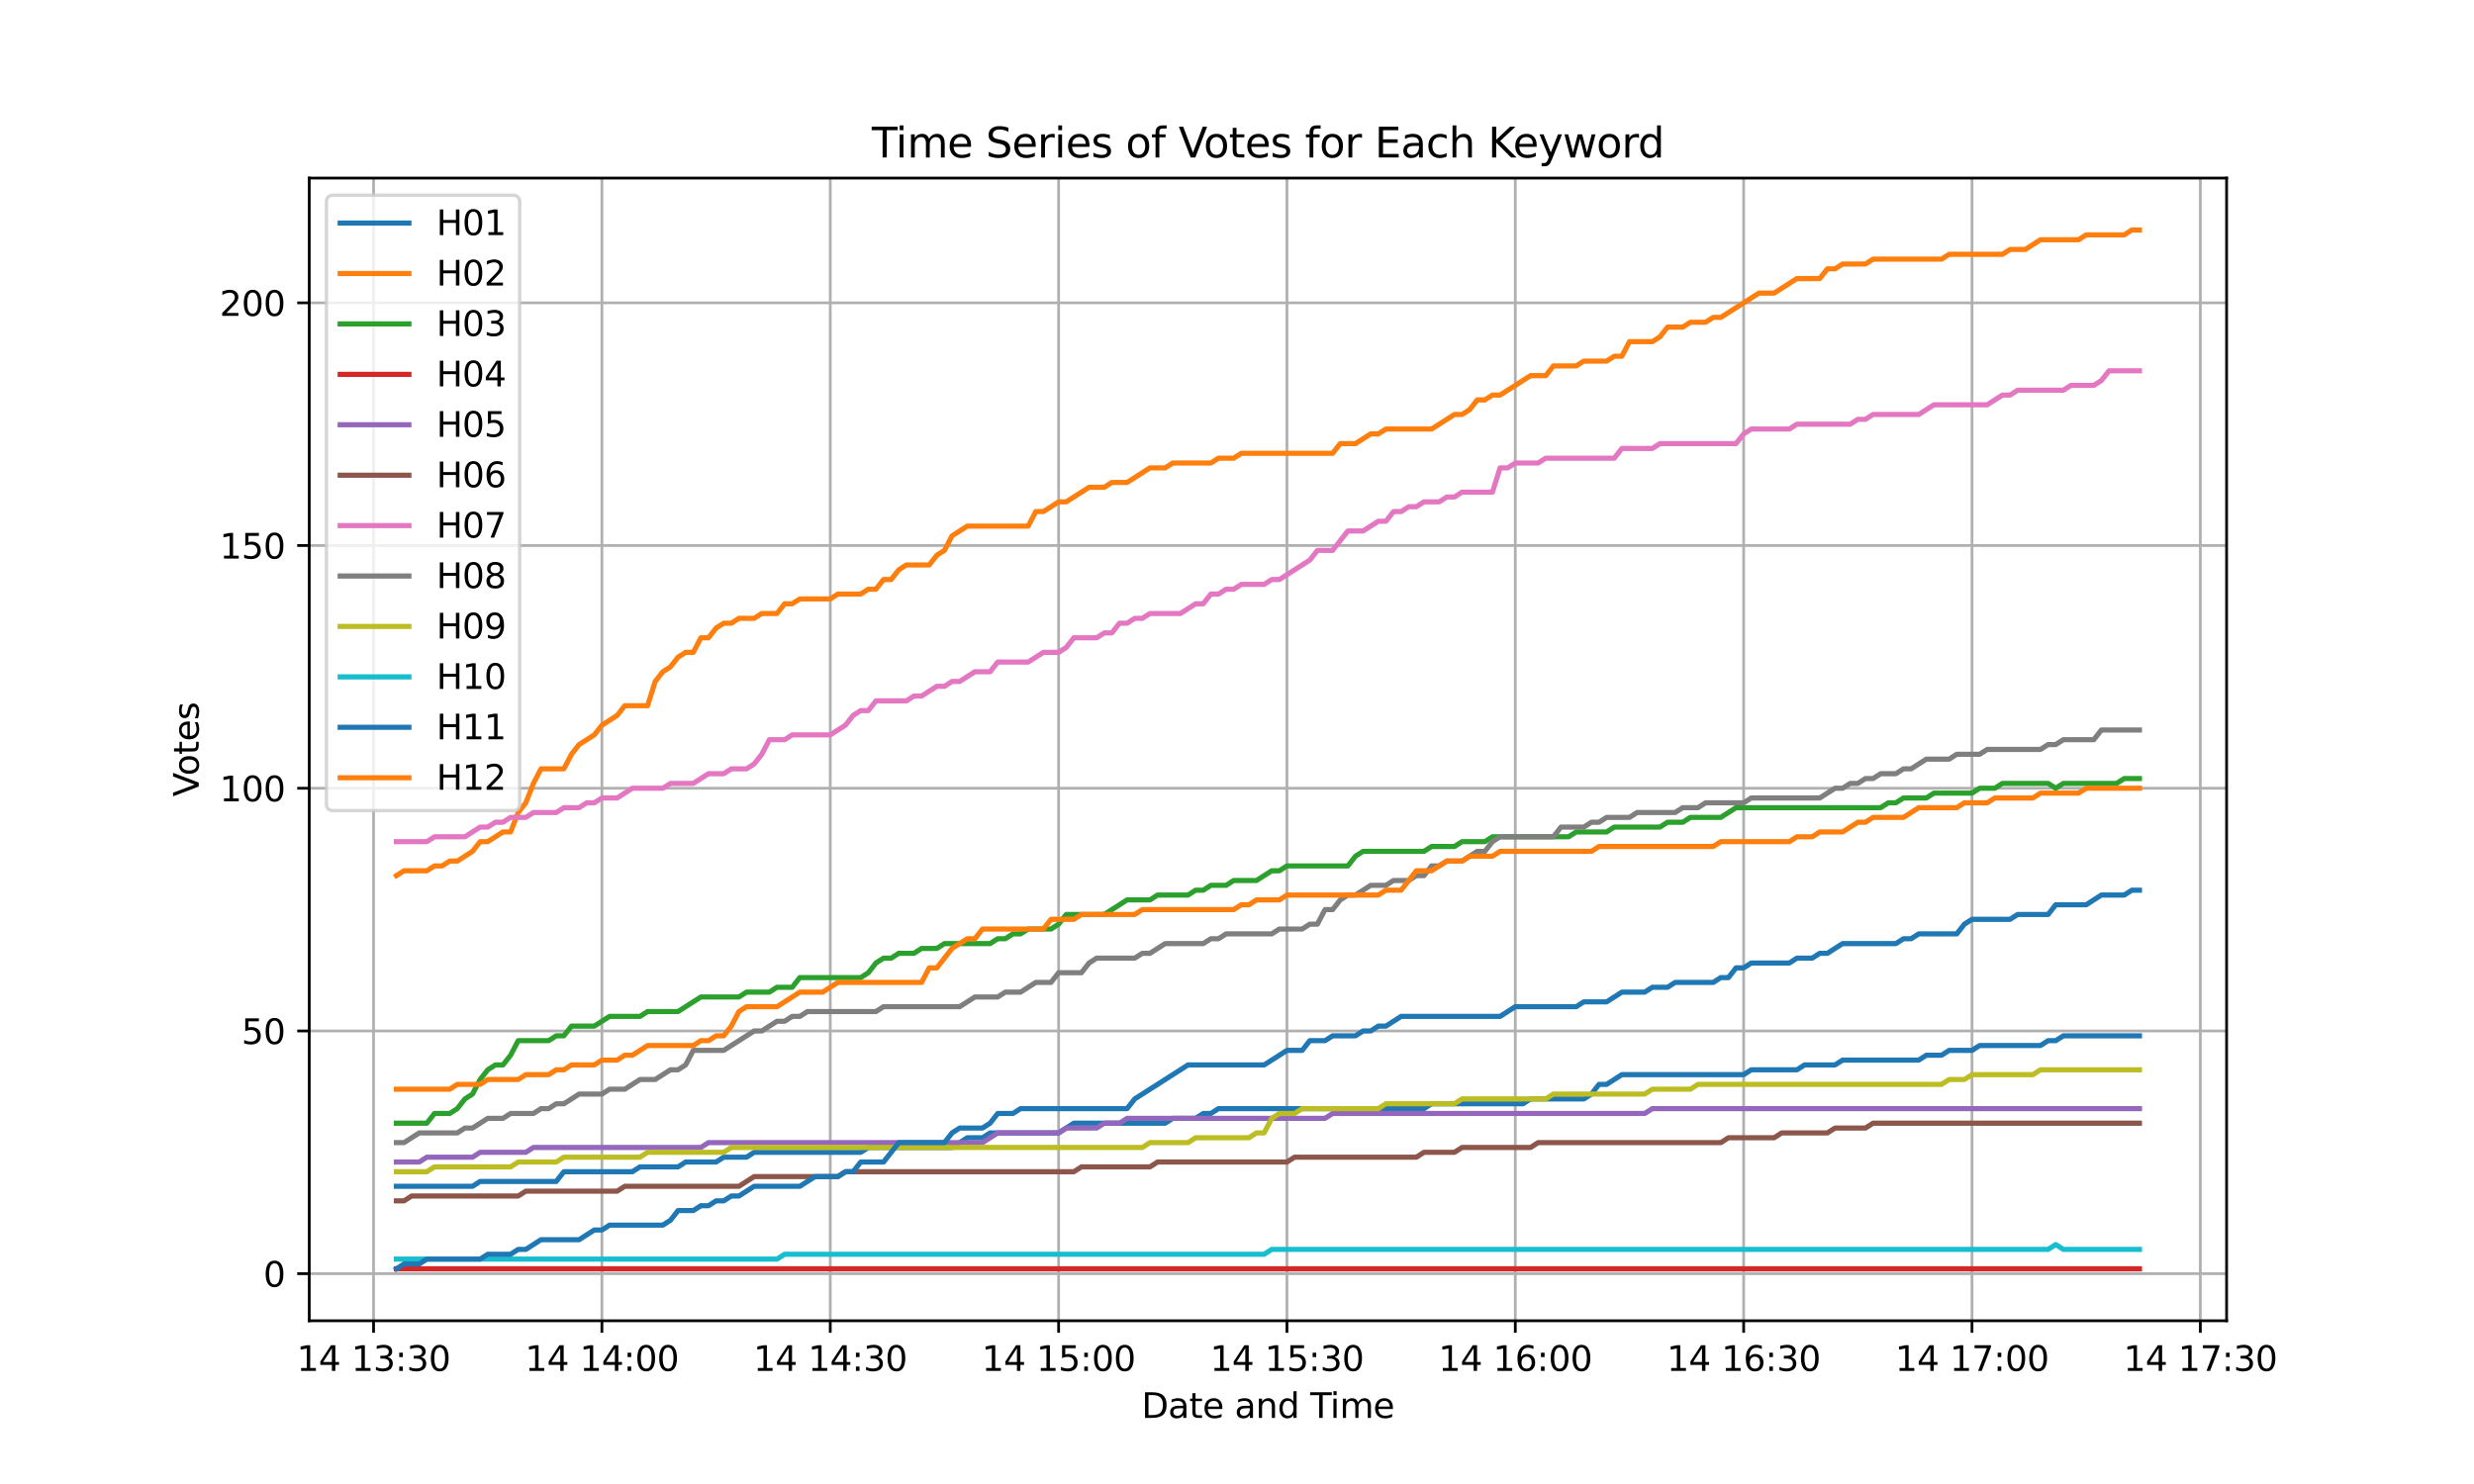 <?xml version="1.0" encoding="utf-8" standalone="no"?>
<!DOCTYPE svg PUBLIC "-//W3C//DTD SVG 1.1//EN"
  "http://www.w3.org/Graphics/SVG/1.1/DTD/svg11.dtd">
<svg xmlns:xlink="http://www.w3.org/1999/xlink" width="720pt" height="432pt" viewBox="0 0 720 432" xmlns="http://www.w3.org/2000/svg" version="1.1">
 <defs>
  <style type="text/css">*{stroke-linejoin: round; stroke-linecap: butt}</style>
 </defs>
 <g id="figure_1">
  <g id="patch_1">
   <path d="M 0 432 
L 720 432 
L 720 0 
L 0 0 
z
" style="fill: #ffffff"/>
  </g>
  <g id="axes_1">
   <g id="patch_2">
    <path d="M 90 384.48 
L 648 384.48 
L 648 51.84 
L 90 51.84 
z
" style="fill: #ffffff"/>
   </g>
   <g id="matplotlib.axis_1">
    <g id="xtick_1">
     <g id="line2d_1">
      <path d="M 108.718 384.48 
L 108.718 51.84 
" clip-path="url(#paa5bf834cd)" style="fill: none; stroke: #b0b0b0; stroke-width: 0.8; stroke-linecap: square"/>
     </g>
     <g id="line2d_2">
      <defs>
       <path id="m2ad32b2dff" d="M 0 0 
L 0 3.5 
" style="stroke: #000000; stroke-width: 0.8"/>
      </defs>
      <g>
       <use xlink:href="#m2ad32b2dff" x="108.718" y="384.48" style="stroke: #000000; stroke-width: 0.8"/>
      </g>
     </g>
     <g id="text_1">
      <!-- 14 13:30 -->
      <g transform="translate(86.357 399.078) scale(0.1 -0.1)">
       <defs>
        <path id="DejaVuSans-31" d="M 794 531 
L 1825 531 
L 1825 4091 
L 703 3866 
L 703 4441 
L 1819 4666 
L 2450 4666 
L 2450 531 
L 3481 531 
L 3481 0 
L 794 0 
L 794 531 
z
" transform="scale(0.016)"/>
        <path id="DejaVuSans-34" d="M 2419 4116 
L 825 1625 
L 2419 1625 
L 2419 4116 
z
M 2253 4666 
L 3047 4666 
L 3047 1625 
L 3713 1625 
L 3713 1100 
L 3047 1100 
L 3047 0 
L 2419 0 
L 2419 1100 
L 313 1100 
L 313 1709 
L 2253 4666 
z
" transform="scale(0.016)"/>
        <path id="DejaVuSans-20" transform="scale(0.016)"/>
        <path id="DejaVuSans-33" d="M 2597 2516 
Q 3050 2419 3304 2112 
Q 3559 1806 3559 1356 
Q 3559 666 3084 287 
Q 2609 -91 1734 -91 
Q 1441 -91 1130 -33 
Q 819 25 488 141 
L 488 750 
Q 750 597 1062 519 
Q 1375 441 1716 441 
Q 2309 441 2620 675 
Q 2931 909 2931 1356 
Q 2931 1769 2642 2001 
Q 2353 2234 1838 2234 
L 1294 2234 
L 1294 2753 
L 1863 2753 
Q 2328 2753 2575 2939 
Q 2822 3125 2822 3475 
Q 2822 3834 2567 4026 
Q 2313 4219 1838 4219 
Q 1578 4219 1281 4162 
Q 984 4106 628 3988 
L 628 4550 
Q 988 4650 1302 4700 
Q 1616 4750 1894 4750 
Q 2613 4750 3031 4423 
Q 3450 4097 3450 3541 
Q 3450 3153 3228 2886 
Q 3006 2619 2597 2516 
z
" transform="scale(0.016)"/>
        <path id="DejaVuSans-3a" d="M 750 794 
L 1409 794 
L 1409 0 
L 750 0 
L 750 794 
z
M 750 3309 
L 1409 3309 
L 1409 2516 
L 750 2516 
L 750 3309 
z
" transform="scale(0.016)"/>
        <path id="DejaVuSans-30" d="M 2034 4250 
Q 1547 4250 1301 3770 
Q 1056 3291 1056 2328 
Q 1056 1369 1301 889 
Q 1547 409 2034 409 
Q 2525 409 2770 889 
Q 3016 1369 3016 2328 
Q 3016 3291 2770 3770 
Q 2525 4250 2034 4250 
z
M 2034 4750 
Q 2819 4750 3233 4129 
Q 3647 3509 3647 2328 
Q 3647 1150 3233 529 
Q 2819 -91 2034 -91 
Q 1250 -91 836 529 
Q 422 1150 422 2328 
Q 422 3509 836 4129 
Q 1250 4750 2034 4750 
z
" transform="scale(0.016)"/>
       </defs>
       <use xlink:href="#DejaVuSans-31"/>
       <use xlink:href="#DejaVuSans-34" transform="translate(63.623 0)"/>
       <use xlink:href="#DejaVuSans-20" transform="translate(127.246 0)"/>
       <use xlink:href="#DejaVuSans-31" transform="translate(159.033 0)"/>
       <use xlink:href="#DejaVuSans-33" transform="translate(222.656 0)"/>
       <use xlink:href="#DejaVuSans-3a" transform="translate(286.279 0)"/>
       <use xlink:href="#DejaVuSans-33" transform="translate(319.971 0)"/>
       <use xlink:href="#DejaVuSans-30" transform="translate(383.594 0)"/>
      </g>
     </g>
    </g>
    <g id="xtick_2">
     <g id="line2d_3">
      <path d="M 175.173 384.48 
L 175.173 51.84 
" clip-path="url(#paa5bf834cd)" style="fill: none; stroke: #b0b0b0; stroke-width: 0.8; stroke-linecap: square"/>
     </g>
     <g id="line2d_4">
      <g>
       <use xlink:href="#m2ad32b2dff" x="175.173" y="384.48" style="stroke: #000000; stroke-width: 0.8"/>
      </g>
     </g>
     <g id="text_2">
      <!-- 14 14:00 -->
      <g transform="translate(152.812 399.078) scale(0.1 -0.1)">
       <use xlink:href="#DejaVuSans-31"/>
       <use xlink:href="#DejaVuSans-34" transform="translate(63.623 0)"/>
       <use xlink:href="#DejaVuSans-20" transform="translate(127.246 0)"/>
       <use xlink:href="#DejaVuSans-31" transform="translate(159.033 0)"/>
       <use xlink:href="#DejaVuSans-34" transform="translate(222.656 0)"/>
       <use xlink:href="#DejaVuSans-3a" transform="translate(286.279 0)"/>
       <use xlink:href="#DejaVuSans-30" transform="translate(319.971 0)"/>
       <use xlink:href="#DejaVuSans-30" transform="translate(383.594 0)"/>
      </g>
     </g>
    </g>
    <g id="xtick_3">
     <g id="line2d_5">
      <path d="M 241.628 384.48 
L 241.628 51.84 
" clip-path="url(#paa5bf834cd)" style="fill: none; stroke: #b0b0b0; stroke-width: 0.8; stroke-linecap: square"/>
     </g>
     <g id="line2d_6">
      <g>
       <use xlink:href="#m2ad32b2dff" x="241.628" y="384.48" style="stroke: #000000; stroke-width: 0.8"/>
      </g>
     </g>
     <g id="text_3">
      <!-- 14 14:30 -->
      <g transform="translate(219.267 399.078) scale(0.1 -0.1)">
       <use xlink:href="#DejaVuSans-31"/>
       <use xlink:href="#DejaVuSans-34" transform="translate(63.623 0)"/>
       <use xlink:href="#DejaVuSans-20" transform="translate(127.246 0)"/>
       <use xlink:href="#DejaVuSans-31" transform="translate(159.033 0)"/>
       <use xlink:href="#DejaVuSans-34" transform="translate(222.656 0)"/>
       <use xlink:href="#DejaVuSans-3a" transform="translate(286.279 0)"/>
       <use xlink:href="#DejaVuSans-33" transform="translate(319.971 0)"/>
       <use xlink:href="#DejaVuSans-30" transform="translate(383.594 0)"/>
      </g>
     </g>
    </g>
    <g id="xtick_4">
     <g id="line2d_7">
      <path d="M 308.083 384.48 
L 308.083 51.84 
" clip-path="url(#paa5bf834cd)" style="fill: none; stroke: #b0b0b0; stroke-width: 0.8; stroke-linecap: square"/>
     </g>
     <g id="line2d_8">
      <g>
       <use xlink:href="#m2ad32b2dff" x="308.083" y="384.48" style="stroke: #000000; stroke-width: 0.8"/>
      </g>
     </g>
     <g id="text_4">
      <!-- 14 15:00 -->
      <g transform="translate(285.722 399.078) scale(0.1 -0.1)">
       <defs>
        <path id="DejaVuSans-35" d="M 691 4666 
L 3169 4666 
L 3169 4134 
L 1269 4134 
L 1269 2991 
Q 1406 3038 1543 3061 
Q 1681 3084 1819 3084 
Q 2600 3084 3056 2656 
Q 3513 2228 3513 1497 
Q 3513 744 3044 326 
Q 2575 -91 1722 -91 
Q 1428 -91 1123 -41 
Q 819 9 494 109 
L 494 744 
Q 775 591 1075 516 
Q 1375 441 1709 441 
Q 2250 441 2565 725 
Q 2881 1009 2881 1497 
Q 2881 1984 2565 2268 
Q 2250 2553 1709 2553 
Q 1456 2553 1204 2497 
Q 953 2441 691 2322 
L 691 4666 
z
" transform="scale(0.016)"/>
       </defs>
       <use xlink:href="#DejaVuSans-31"/>
       <use xlink:href="#DejaVuSans-34" transform="translate(63.623 0)"/>
       <use xlink:href="#DejaVuSans-20" transform="translate(127.246 0)"/>
       <use xlink:href="#DejaVuSans-31" transform="translate(159.033 0)"/>
       <use xlink:href="#DejaVuSans-35" transform="translate(222.656 0)"/>
       <use xlink:href="#DejaVuSans-3a" transform="translate(286.279 0)"/>
       <use xlink:href="#DejaVuSans-30" transform="translate(319.971 0)"/>
       <use xlink:href="#DejaVuSans-30" transform="translate(383.594 0)"/>
      </g>
     </g>
    </g>
    <g id="xtick_5">
     <g id="line2d_9">
      <path d="M 374.538 384.48 
L 374.538 51.84 
" clip-path="url(#paa5bf834cd)" style="fill: none; stroke: #b0b0b0; stroke-width: 0.8; stroke-linecap: square"/>
     </g>
     <g id="line2d_10">
      <g>
       <use xlink:href="#m2ad32b2dff" x="374.538" y="384.48" style="stroke: #000000; stroke-width: 0.8"/>
      </g>
     </g>
     <g id="text_5">
      <!-- 14 15:30 -->
      <g transform="translate(352.177 399.078) scale(0.1 -0.1)">
       <use xlink:href="#DejaVuSans-31"/>
       <use xlink:href="#DejaVuSans-34" transform="translate(63.623 0)"/>
       <use xlink:href="#DejaVuSans-20" transform="translate(127.246 0)"/>
       <use xlink:href="#DejaVuSans-31" transform="translate(159.033 0)"/>
       <use xlink:href="#DejaVuSans-35" transform="translate(222.656 0)"/>
       <use xlink:href="#DejaVuSans-3a" transform="translate(286.279 0)"/>
       <use xlink:href="#DejaVuSans-33" transform="translate(319.971 0)"/>
       <use xlink:href="#DejaVuSans-30" transform="translate(383.594 0)"/>
      </g>
     </g>
    </g>
    <g id="xtick_6">
     <g id="line2d_11">
      <path d="M 440.993 384.48 
L 440.993 51.84 
" clip-path="url(#paa5bf834cd)" style="fill: none; stroke: #b0b0b0; stroke-width: 0.8; stroke-linecap: square"/>
     </g>
     <g id="line2d_12">
      <g>
       <use xlink:href="#m2ad32b2dff" x="440.993" y="384.48" style="stroke: #000000; stroke-width: 0.8"/>
      </g>
     </g>
     <g id="text_6">
      <!-- 14 16:00 -->
      <g transform="translate(418.632 399.078) scale(0.1 -0.1)">
       <defs>
        <path id="DejaVuSans-36" d="M 2113 2584 
Q 1688 2584 1439 2293 
Q 1191 2003 1191 1497 
Q 1191 994 1439 701 
Q 1688 409 2113 409 
Q 2538 409 2786 701 
Q 3034 994 3034 1497 
Q 3034 2003 2786 2293 
Q 2538 2584 2113 2584 
z
M 3366 4563 
L 3366 3988 
Q 3128 4100 2886 4159 
Q 2644 4219 2406 4219 
Q 1781 4219 1451 3797 
Q 1122 3375 1075 2522 
Q 1259 2794 1537 2939 
Q 1816 3084 2150 3084 
Q 2853 3084 3261 2657 
Q 3669 2231 3669 1497 
Q 3669 778 3244 343 
Q 2819 -91 2113 -91 
Q 1303 -91 875 529 
Q 447 1150 447 2328 
Q 447 3434 972 4092 
Q 1497 4750 2381 4750 
Q 2619 4750 2861 4703 
Q 3103 4656 3366 4563 
z
" transform="scale(0.016)"/>
       </defs>
       <use xlink:href="#DejaVuSans-31"/>
       <use xlink:href="#DejaVuSans-34" transform="translate(63.623 0)"/>
       <use xlink:href="#DejaVuSans-20" transform="translate(127.246 0)"/>
       <use xlink:href="#DejaVuSans-31" transform="translate(159.033 0)"/>
       <use xlink:href="#DejaVuSans-36" transform="translate(222.656 0)"/>
       <use xlink:href="#DejaVuSans-3a" transform="translate(286.279 0)"/>
       <use xlink:href="#DejaVuSans-30" transform="translate(319.971 0)"/>
       <use xlink:href="#DejaVuSans-30" transform="translate(383.594 0)"/>
      </g>
     </g>
    </g>
    <g id="xtick_7">
     <g id="line2d_13">
      <path d="M 507.448 384.48 
L 507.448 51.84 
" clip-path="url(#paa5bf834cd)" style="fill: none; stroke: #b0b0b0; stroke-width: 0.8; stroke-linecap: square"/>
     </g>
     <g id="line2d_14">
      <g>
       <use xlink:href="#m2ad32b2dff" x="507.448" y="384.48" style="stroke: #000000; stroke-width: 0.8"/>
      </g>
     </g>
     <g id="text_7">
      <!-- 14 16:30 -->
      <g transform="translate(485.087 399.078) scale(0.1 -0.1)">
       <use xlink:href="#DejaVuSans-31"/>
       <use xlink:href="#DejaVuSans-34" transform="translate(63.623 0)"/>
       <use xlink:href="#DejaVuSans-20" transform="translate(127.246 0)"/>
       <use xlink:href="#DejaVuSans-31" transform="translate(159.033 0)"/>
       <use xlink:href="#DejaVuSans-36" transform="translate(222.656 0)"/>
       <use xlink:href="#DejaVuSans-3a" transform="translate(286.279 0)"/>
       <use xlink:href="#DejaVuSans-33" transform="translate(319.971 0)"/>
       <use xlink:href="#DejaVuSans-30" transform="translate(383.594 0)"/>
      </g>
     </g>
    </g>
    <g id="xtick_8">
     <g id="line2d_15">
      <path d="M 573.903 384.48 
L 573.903 51.84 
" clip-path="url(#paa5bf834cd)" style="fill: none; stroke: #b0b0b0; stroke-width: 0.8; stroke-linecap: square"/>
     </g>
     <g id="line2d_16">
      <g>
       <use xlink:href="#m2ad32b2dff" x="573.903" y="384.48" style="stroke: #000000; stroke-width: 0.8"/>
      </g>
     </g>
     <g id="text_8">
      <!-- 14 17:00 -->
      <g transform="translate(551.542 399.078) scale(0.1 -0.1)">
       <defs>
        <path id="DejaVuSans-37" d="M 525 4666 
L 3525 4666 
L 3525 4397 
L 1831 0 
L 1172 0 
L 2766 4134 
L 525 4134 
L 525 4666 
z
" transform="scale(0.016)"/>
       </defs>
       <use xlink:href="#DejaVuSans-31"/>
       <use xlink:href="#DejaVuSans-34" transform="translate(63.623 0)"/>
       <use xlink:href="#DejaVuSans-20" transform="translate(127.246 0)"/>
       <use xlink:href="#DejaVuSans-31" transform="translate(159.033 0)"/>
       <use xlink:href="#DejaVuSans-37" transform="translate(222.656 0)"/>
       <use xlink:href="#DejaVuSans-3a" transform="translate(286.279 0)"/>
       <use xlink:href="#DejaVuSans-30" transform="translate(319.971 0)"/>
       <use xlink:href="#DejaVuSans-30" transform="translate(383.594 0)"/>
      </g>
     </g>
    </g>
    <g id="xtick_9">
     <g id="line2d_17">
      <path d="M 640.358 384.48 
L 640.358 51.84 
" clip-path="url(#paa5bf834cd)" style="fill: none; stroke: #b0b0b0; stroke-width: 0.8; stroke-linecap: square"/>
     </g>
     <g id="line2d_18">
      <g>
       <use xlink:href="#m2ad32b2dff" x="640.358" y="384.48" style="stroke: #000000; stroke-width: 0.8"/>
      </g>
     </g>
     <g id="text_9">
      <!-- 14 17:30 -->
      <g transform="translate(617.997 399.078) scale(0.1 -0.1)">
       <use xlink:href="#DejaVuSans-31"/>
       <use xlink:href="#DejaVuSans-34" transform="translate(63.623 0)"/>
       <use xlink:href="#DejaVuSans-20" transform="translate(127.246 0)"/>
       <use xlink:href="#DejaVuSans-31" transform="translate(159.033 0)"/>
       <use xlink:href="#DejaVuSans-37" transform="translate(222.656 0)"/>
       <use xlink:href="#DejaVuSans-3a" transform="translate(286.279 0)"/>
       <use xlink:href="#DejaVuSans-33" transform="translate(319.971 0)"/>
       <use xlink:href="#DejaVuSans-30" transform="translate(383.594 0)"/>
      </g>
     </g>
    </g>
    <g id="text_10">
     <!-- Date and Time -->
     <g transform="translate(332.23 412.757) scale(0.1 -0.1)">
      <defs>
       <path id="DejaVuSans-44" d="M 1259 4147 
L 1259 519 
L 2022 519 
Q 2988 519 3436 956 
Q 3884 1394 3884 2338 
Q 3884 3275 3436 3711 
Q 2988 4147 2022 4147 
L 1259 4147 
z
M 628 4666 
L 1925 4666 
Q 3281 4666 3915 4102 
Q 4550 3538 4550 2338 
Q 4550 1131 3912 565 
Q 3275 0 1925 0 
L 628 0 
L 628 4666 
z
" transform="scale(0.016)"/>
       <path id="DejaVuSans-61" d="M 2194 1759 
Q 1497 1759 1228 1600 
Q 959 1441 959 1056 
Q 959 750 1161 570 
Q 1363 391 1709 391 
Q 2188 391 2477 730 
Q 2766 1069 2766 1631 
L 2766 1759 
L 2194 1759 
z
M 3341 1997 
L 3341 0 
L 2766 0 
L 2766 531 
Q 2569 213 2275 61 
Q 1981 -91 1556 -91 
Q 1019 -91 701 211 
Q 384 513 384 1019 
Q 384 1609 779 1909 
Q 1175 2209 1959 2209 
L 2766 2209 
L 2766 2266 
Q 2766 2663 2505 2880 
Q 2244 3097 1772 3097 
Q 1472 3097 1187 3025 
Q 903 2953 641 2809 
L 641 3341 
Q 956 3463 1253 3523 
Q 1550 3584 1831 3584 
Q 2591 3584 2966 3190 
Q 3341 2797 3341 1997 
z
" transform="scale(0.016)"/>
       <path id="DejaVuSans-74" d="M 1172 4494 
L 1172 3500 
L 2356 3500 
L 2356 3053 
L 1172 3053 
L 1172 1153 
Q 1172 725 1289 603 
Q 1406 481 1766 481 
L 2356 481 
L 2356 0 
L 1766 0 
Q 1100 0 847 248 
Q 594 497 594 1153 
L 594 3053 
L 172 3053 
L 172 3500 
L 594 3500 
L 594 4494 
L 1172 4494 
z
" transform="scale(0.016)"/>
       <path id="DejaVuSans-65" d="M 3597 1894 
L 3597 1613 
L 953 1613 
Q 991 1019 1311 708 
Q 1631 397 2203 397 
Q 2534 397 2845 478 
Q 3156 559 3463 722 
L 3463 178 
Q 3153 47 2828 -22 
Q 2503 -91 2169 -91 
Q 1331 -91 842 396 
Q 353 884 353 1716 
Q 353 2575 817 3079 
Q 1281 3584 2069 3584 
Q 2775 3584 3186 3129 
Q 3597 2675 3597 1894 
z
M 3022 2063 
Q 3016 2534 2758 2815 
Q 2500 3097 2075 3097 
Q 1594 3097 1305 2825 
Q 1016 2553 972 2059 
L 3022 2063 
z
" transform="scale(0.016)"/>
       <path id="DejaVuSans-6e" d="M 3513 2113 
L 3513 0 
L 2938 0 
L 2938 2094 
Q 2938 2591 2744 2837 
Q 2550 3084 2163 3084 
Q 1697 3084 1428 2787 
Q 1159 2491 1159 1978 
L 1159 0 
L 581 0 
L 581 3500 
L 1159 3500 
L 1159 2956 
Q 1366 3272 1645 3428 
Q 1925 3584 2291 3584 
Q 2894 3584 3203 3211 
Q 3513 2838 3513 2113 
z
" transform="scale(0.016)"/>
       <path id="DejaVuSans-64" d="M 2906 2969 
L 2906 4863 
L 3481 4863 
L 3481 0 
L 2906 0 
L 2906 525 
Q 2725 213 2448 61 
Q 2172 -91 1784 -91 
Q 1150 -91 751 415 
Q 353 922 353 1747 
Q 353 2572 751 3078 
Q 1150 3584 1784 3584 
Q 2172 3584 2448 3432 
Q 2725 3281 2906 2969 
z
M 947 1747 
Q 947 1113 1208 752 
Q 1469 391 1925 391 
Q 2381 391 2643 752 
Q 2906 1113 2906 1747 
Q 2906 2381 2643 2742 
Q 2381 3103 1925 3103 
Q 1469 3103 1208 2742 
Q 947 2381 947 1747 
z
" transform="scale(0.016)"/>
       <path id="DejaVuSans-54" d="M -19 4666 
L 3928 4666 
L 3928 4134 
L 2272 4134 
L 2272 0 
L 1638 0 
L 1638 4134 
L -19 4134 
L -19 4666 
z
" transform="scale(0.016)"/>
       <path id="DejaVuSans-69" d="M 603 3500 
L 1178 3500 
L 1178 0 
L 603 0 
L 603 3500 
z
M 603 4863 
L 1178 4863 
L 1178 4134 
L 603 4134 
L 603 4863 
z
" transform="scale(0.016)"/>
       <path id="DejaVuSans-6d" d="M 3328 2828 
Q 3544 3216 3844 3400 
Q 4144 3584 4550 3584 
Q 5097 3584 5394 3201 
Q 5691 2819 5691 2113 
L 5691 0 
L 5113 0 
L 5113 2094 
Q 5113 2597 4934 2840 
Q 4756 3084 4391 3084 
Q 3944 3084 3684 2787 
Q 3425 2491 3425 1978 
L 3425 0 
L 2847 0 
L 2847 2094 
Q 2847 2600 2669 2842 
Q 2491 3084 2119 3084 
Q 1678 3084 1418 2786 
Q 1159 2488 1159 1978 
L 1159 0 
L 581 0 
L 581 3500 
L 1159 3500 
L 1159 2956 
Q 1356 3278 1631 3431 
Q 1906 3584 2284 3584 
Q 2666 3584 2933 3390 
Q 3200 3197 3328 2828 
z
" transform="scale(0.016)"/>
      </defs>
      <use xlink:href="#DejaVuSans-44"/>
      <use xlink:href="#DejaVuSans-61" transform="translate(77.002 0)"/>
      <use xlink:href="#DejaVuSans-74" transform="translate(138.281 0)"/>
      <use xlink:href="#DejaVuSans-65" transform="translate(177.49 0)"/>
      <use xlink:href="#DejaVuSans-20" transform="translate(239.014 0)"/>
      <use xlink:href="#DejaVuSans-61" transform="translate(270.801 0)"/>
      <use xlink:href="#DejaVuSans-6e" transform="translate(332.08 0)"/>
      <use xlink:href="#DejaVuSans-64" transform="translate(395.459 0)"/>
      <use xlink:href="#DejaVuSans-20" transform="translate(458.936 0)"/>
      <use xlink:href="#DejaVuSans-54" transform="translate(490.723 0)"/>
      <use xlink:href="#DejaVuSans-69" transform="translate(548.682 0)"/>
      <use xlink:href="#DejaVuSans-6d" transform="translate(576.465 0)"/>
      <use xlink:href="#DejaVuSans-65" transform="translate(673.877 0)"/>
     </g>
    </g>
   </g>
   <g id="matplotlib.axis_2">
    <g id="ytick_1">
     <g id="line2d_19">
      <path d="M 90 370.773 
L 648 370.773 
" clip-path="url(#paa5bf834cd)" style="fill: none; stroke: #b0b0b0; stroke-width: 0.8; stroke-linecap: square"/>
     </g>
     <g id="line2d_20">
      <defs>
       <path id="m28f95ca7d6" d="M 0 0 
L -3.5 0 
" style="stroke: #000000; stroke-width: 0.8"/>
      </defs>
      <g>
       <use xlink:href="#m28f95ca7d6" x="90" y="370.773" style="stroke: #000000; stroke-width: 0.8"/>
      </g>
     </g>
     <g id="text_11">
      <!-- 0 -->
      <g transform="translate(76.638 374.572) scale(0.1 -0.1)">
       <use xlink:href="#DejaVuSans-30"/>
      </g>
     </g>
    </g>
    <g id="ytick_2">
     <g id="line2d_21">
      <path d="M 90 300.119 
L 648 300.119 
" clip-path="url(#paa5bf834cd)" style="fill: none; stroke: #b0b0b0; stroke-width: 0.8; stroke-linecap: square"/>
     </g>
     <g id="line2d_22">
      <g>
       <use xlink:href="#m28f95ca7d6" x="90" y="300.119" style="stroke: #000000; stroke-width: 0.8"/>
      </g>
     </g>
     <g id="text_12">
      <!-- 50 -->
      <g transform="translate(70.275 303.918) scale(0.1 -0.1)">
       <use xlink:href="#DejaVuSans-35"/>
       <use xlink:href="#DejaVuSans-30" transform="translate(63.623 0)"/>
      </g>
     </g>
    </g>
    <g id="ytick_3">
     <g id="line2d_23">
      <path d="M 90 229.465 
L 648 229.465 
" clip-path="url(#paa5bf834cd)" style="fill: none; stroke: #b0b0b0; stroke-width: 0.8; stroke-linecap: square"/>
     </g>
     <g id="line2d_24">
      <g>
       <use xlink:href="#m28f95ca7d6" x="90" y="229.465" style="stroke: #000000; stroke-width: 0.8"/>
      </g>
     </g>
     <g id="text_13">
      <!-- 100 -->
      <g transform="translate(63.913 233.264) scale(0.1 -0.1)">
       <use xlink:href="#DejaVuSans-31"/>
       <use xlink:href="#DejaVuSans-30" transform="translate(63.623 0)"/>
       <use xlink:href="#DejaVuSans-30" transform="translate(127.246 0)"/>
      </g>
     </g>
    </g>
    <g id="ytick_4">
     <g id="line2d_25">
      <path d="M 90 158.81 
L 648 158.81 
" clip-path="url(#paa5bf834cd)" style="fill: none; stroke: #b0b0b0; stroke-width: 0.8; stroke-linecap: square"/>
     </g>
     <g id="line2d_26">
      <g>
       <use xlink:href="#m28f95ca7d6" x="90" y="158.81" style="stroke: #000000; stroke-width: 0.8"/>
      </g>
     </g>
     <g id="text_14">
      <!-- 150 -->
      <g transform="translate(63.913 162.61) scale(0.1 -0.1)">
       <use xlink:href="#DejaVuSans-31"/>
       <use xlink:href="#DejaVuSans-35" transform="translate(63.623 0)"/>
       <use xlink:href="#DejaVuSans-30" transform="translate(127.246 0)"/>
      </g>
     </g>
    </g>
    <g id="ytick_5">
     <g id="line2d_27">
      <path d="M 90 88.156 
L 648 88.156 
" clip-path="url(#paa5bf834cd)" style="fill: none; stroke: #b0b0b0; stroke-width: 0.8; stroke-linecap: square"/>
     </g>
     <g id="line2d_28">
      <g>
       <use xlink:href="#m28f95ca7d6" x="90" y="88.156" style="stroke: #000000; stroke-width: 0.8"/>
      </g>
     </g>
     <g id="text_15">
      <!-- 200 -->
      <g transform="translate(63.913 91.955) scale(0.1 -0.1)">
       <defs>
        <path id="DejaVuSans-32" d="M 1228 531 
L 3431 531 
L 3431 0 
L 469 0 
L 469 531 
Q 828 903 1448 1529 
Q 2069 2156 2228 2338 
Q 2531 2678 2651 2914 
Q 2772 3150 2772 3378 
Q 2772 3750 2511 3984 
Q 2250 4219 1831 4219 
Q 1534 4219 1204 4116 
Q 875 4013 500 3803 
L 500 4441 
Q 881 4594 1212 4672 
Q 1544 4750 1819 4750 
Q 2544 4750 2975 4387 
Q 3406 4025 3406 3419 
Q 3406 3131 3298 2873 
Q 3191 2616 2906 2266 
Q 2828 2175 2409 1742 
Q 1991 1309 1228 531 
z
" transform="scale(0.016)"/>
       </defs>
       <use xlink:href="#DejaVuSans-32"/>
       <use xlink:href="#DejaVuSans-30" transform="translate(63.623 0)"/>
       <use xlink:href="#DejaVuSans-30" transform="translate(127.246 0)"/>
      </g>
     </g>
    </g>
    <g id="text_16">
     <!-- Votes -->
     <g transform="translate(57.833 231.894) rotate(-90) scale(0.1 -0.1)">
      <defs>
       <path id="DejaVuSans-56" d="M 1831 0 
L 50 4666 
L 709 4666 
L 2188 738 
L 3669 4666 
L 4325 4666 
L 2547 0 
L 1831 0 
z
" transform="scale(0.016)"/>
       <path id="DejaVuSans-6f" d="M 1959 3097 
Q 1497 3097 1228 2736 
Q 959 2375 959 1747 
Q 959 1119 1226 758 
Q 1494 397 1959 397 
Q 2419 397 2687 759 
Q 2956 1122 2956 1747 
Q 2956 2369 2687 2733 
Q 2419 3097 1959 3097 
z
M 1959 3584 
Q 2709 3584 3137 3096 
Q 3566 2609 3566 1747 
Q 3566 888 3137 398 
Q 2709 -91 1959 -91 
Q 1206 -91 779 398 
Q 353 888 353 1747 
Q 353 2609 779 3096 
Q 1206 3584 1959 3584 
z
" transform="scale(0.016)"/>
       <path id="DejaVuSans-73" d="M 2834 3397 
L 2834 2853 
Q 2591 2978 2328 3040 
Q 2066 3103 1784 3103 
Q 1356 3103 1142 2972 
Q 928 2841 928 2578 
Q 928 2378 1081 2264 
Q 1234 2150 1697 2047 
L 1894 2003 
Q 2506 1872 2764 1633 
Q 3022 1394 3022 966 
Q 3022 478 2636 193 
Q 2250 -91 1575 -91 
Q 1294 -91 989 -36 
Q 684 19 347 128 
L 347 722 
Q 666 556 975 473 
Q 1284 391 1588 391 
Q 1994 391 2212 530 
Q 2431 669 2431 922 
Q 2431 1156 2273 1281 
Q 2116 1406 1581 1522 
L 1381 1569 
Q 847 1681 609 1914 
Q 372 2147 372 2553 
Q 372 3047 722 3315 
Q 1072 3584 1716 3584 
Q 2034 3584 2315 3537 
Q 2597 3491 2834 3397 
z
" transform="scale(0.016)"/>
      </defs>
      <use xlink:href="#DejaVuSans-56"/>
      <use xlink:href="#DejaVuSans-6f" transform="translate(60.658 0)"/>
      <use xlink:href="#DejaVuSans-74" transform="translate(121.84 0)"/>
      <use xlink:href="#DejaVuSans-65" transform="translate(161.049 0)"/>
      <use xlink:href="#DejaVuSans-73" transform="translate(222.572 0)"/>
     </g>
    </g>
   </g>
   <g id="line2d_29">
    <path d="M 115.364 345.338 
L 137.515 345.338 
L 139.73 343.924 
L 161.882 343.924 
L 164.097 341.098 
L 184.034 341.098 
L 186.249 339.685 
L 197.325 339.685 
L 199.54 338.272 
L 208.401 338.272 
L 210.616 336.859 
L 217.261 336.859 
L 219.476 335.446 
L 250.489 335.446 
L 252.704 334.033 
L 277.071 334.033 
L 281.501 331.207 
L 285.931 331.207 
L 288.146 329.794 
L 308.083 329.794 
L 312.513 326.967 
L 339.095 326.967 
L 341.31 325.554 
L 347.956 325.554 
L 350.171 324.141 
L 352.386 324.141 
L 354.601 322.728 
L 414.411 322.728 
L 416.626 321.315 
L 443.208 321.315 
L 445.423 319.902 
L 460.929 319.902 
L 463.145 318.489 
L 465.36 315.663 
L 467.575 315.663 
L 472.005 312.837 
L 507.448 312.837 
L 509.663 311.424 
L 522.954 311.424 
L 525.169 310.01 
L 534.03 310.01 
L 536.245 308.597 
L 558.397 308.597 
L 560.612 307.184 
L 565.042 307.184 
L 567.257 305.771 
L 573.903 305.771 
L 576.118 304.358 
L 593.839 304.358 
L 596.054 302.945 
L 598.27 302.945 
L 600.485 301.532 
L 622.636 301.532 
L 622.636 301.532 
" clip-path="url(#paa5bf834cd)" style="fill: none; stroke: #1f77b4; stroke-width: 1.5; stroke-linecap: square"/>
   </g>
   <g id="line2d_30">
    <path d="M 115.364 254.9 
L 117.579 253.487 
L 124.224 253.487 
L 126.439 252.074 
L 128.655 252.074 
L 130.87 250.661 
L 133.085 250.661 
L 137.515 247.835 
L 139.73 245.009 
L 141.946 245.009 
L 146.376 242.182 
L 148.591 242.182 
L 150.806 236.53 
L 153.021 233.704 
L 155.237 228.052 
L 157.452 223.812 
L 164.097 223.812 
L 166.312 219.573 
L 168.528 216.747 
L 172.958 213.921 
L 175.173 211.095 
L 179.603 208.268 
L 181.819 205.442 
L 188.464 205.442 
L 190.679 198.377 
L 192.894 195.551 
L 195.11 194.138 
L 197.325 191.311 
L 199.54 189.898 
L 201.755 189.898 
L 203.97 185.659 
L 206.185 185.659 
L 208.401 182.833 
L 210.616 181.42 
L 212.831 181.42 
L 215.046 180.007 
L 219.476 180.007 
L 221.692 178.594 
L 226.122 178.594 
L 228.337 175.767 
L 230.552 175.767 
L 232.767 174.354 
L 241.628 174.354 
L 243.843 172.941 
L 250.489 172.941 
L 252.704 171.528 
L 254.919 171.528 
L 257.134 168.702 
L 259.349 168.702 
L 261.565 165.876 
L 263.78 164.463 
L 270.425 164.463 
L 272.64 161.637 
L 274.855 160.224 
L 277.071 155.984 
L 281.501 153.158 
L 299.222 153.158 
L 301.437 148.919 
L 303.653 148.919 
L 308.083 146.093 
L 310.298 146.093 
L 316.944 141.853 
L 321.374 141.853 
L 323.589 140.44 
L 328.019 140.44 
L 334.665 136.201 
L 339.095 136.201 
L 341.31 134.788 
L 352.386 134.788 
L 354.601 133.375 
L 359.032 133.375 
L 361.247 131.962 
L 387.829 131.962 
L 390.044 129.136 
L 394.474 129.136 
L 398.905 126.31 
L 401.12 126.31 
L 403.335 124.896 
L 416.626 124.896 
L 423.272 120.657 
L 425.487 120.657 
L 427.702 119.244 
L 429.917 116.418 
L 432.132 116.418 
L 434.347 115.005 
L 436.563 115.005 
L 445.423 109.353 
L 449.854 109.353 
L 452.069 106.526 
L 458.714 106.526 
L 460.929 105.113 
L 467.575 105.113 
L 469.79 103.7 
L 472.005 103.7 
L 474.22 99.461 
L 480.866 99.461 
L 483.081 98.048 
L 485.296 95.222 
L 489.726 95.222 
L 491.942 93.809 
L 496.372 93.809 
L 498.587 92.396 
L 500.802 92.396 
L 511.878 85.33 
L 516.308 85.33 
L 522.954 81.091 
L 529.599 81.091 
L 531.815 78.265 
L 534.03 78.265 
L 536.245 76.852 
L 542.89 76.852 
L 545.106 75.439 
L 565.042 75.439 
L 567.257 74.025 
L 582.763 74.025 
L 584.979 72.612 
L 589.409 72.612 
L 593.839 69.786 
L 604.915 69.786 
L 607.13 68.373 
L 618.206 68.373 
L 620.421 66.96 
L 622.636 66.96 
L 622.636 66.96 
" clip-path="url(#paa5bf834cd)" style="fill: none; stroke: #ff7f0e; stroke-width: 1.5; stroke-linecap: square"/>
   </g>
   <g id="line2d_31">
    <path d="M 115.364 326.967 
L 124.224 326.967 
L 126.439 324.141 
L 130.87 324.141 
L 133.085 322.728 
L 135.3 319.902 
L 137.515 318.489 
L 139.73 314.25 
L 141.946 311.424 
L 144.161 310.01 
L 146.376 310.01 
L 148.591 307.184 
L 150.806 302.945 
L 159.667 302.945 
L 161.882 301.532 
L 164.097 301.532 
L 166.312 298.706 
L 172.958 298.706 
L 177.388 295.88 
L 186.249 295.88 
L 188.464 294.467 
L 197.325 294.467 
L 203.97 290.227 
L 215.046 290.227 
L 217.261 288.814 
L 223.907 288.814 
L 226.122 287.401 
L 230.552 287.401 
L 232.767 284.575 
L 250.489 284.575 
L 252.704 283.162 
L 254.919 280.336 
L 257.134 278.923 
L 259.349 278.923 
L 261.565 277.51 
L 265.995 277.51 
L 268.21 276.096 
L 272.64 276.096 
L 274.855 274.683 
L 288.146 274.683 
L 290.362 273.27 
L 292.577 273.27 
L 294.792 271.857 
L 297.007 271.857 
L 299.222 270.444 
L 305.868 270.444 
L 308.083 269.031 
L 310.298 266.205 
L 321.374 266.205 
L 328.019 261.966 
L 334.665 261.966 
L 336.88 260.553 
L 345.741 260.553 
L 347.956 259.139 
L 350.171 259.139 
L 352.386 257.726 
L 356.817 257.726 
L 359.032 256.313 
L 365.677 256.313 
L 370.108 253.487 
L 372.323 253.487 
L 374.538 252.074 
L 392.259 252.074 
L 394.474 249.248 
L 396.69 247.835 
L 414.411 247.835 
L 416.626 246.422 
L 423.272 246.422 
L 425.487 245.009 
L 432.132 245.009 
L 434.347 243.596 
L 456.499 243.596 
L 458.714 242.182 
L 467.575 242.182 
L 469.79 240.769 
L 483.081 240.769 
L 485.296 239.356 
L 489.726 239.356 
L 491.942 237.943 
L 500.802 237.943 
L 505.233 235.117 
L 547.321 235.117 
L 549.536 233.704 
L 551.751 233.704 
L 553.966 232.291 
L 560.612 232.291 
L 562.827 230.878 
L 573.903 230.878 
L 576.118 229.465 
L 580.548 229.465 
L 582.763 228.052 
L 596.054 228.052 
L 598.27 229.465 
L 600.485 228.052 
L 615.991 228.052 
L 618.206 226.639 
L 622.636 226.639 
L 622.636 226.639 
" clip-path="url(#paa5bf834cd)" style="fill: none; stroke: #2ca02c; stroke-width: 1.5; stroke-linecap: square"/>
   </g>
   <g id="line2d_32">
    <path d="M 115.364 369.36 
L 622.636 369.36 
L 622.636 369.36 
" clip-path="url(#paa5bf834cd)" style="fill: none; stroke: #d62728; stroke-width: 1.5; stroke-linecap: square"/>
   </g>
   <g id="line2d_33">
    <path d="M 115.364 338.272 
L 122.009 338.272 
L 124.224 336.859 
L 137.515 336.859 
L 139.73 335.446 
L 153.021 335.446 
L 155.237 334.033 
L 203.97 334.033 
L 206.185 332.62 
L 285.931 332.62 
L 290.362 329.794 
L 308.083 329.794 
L 310.298 328.381 
L 319.159 328.381 
L 321.374 326.967 
L 325.804 326.967 
L 328.019 325.554 
L 385.614 325.554 
L 387.829 324.141 
L 478.651 324.141 
L 480.866 322.728 
L 622.636 322.728 
L 622.636 322.728 
" clip-path="url(#paa5bf834cd)" style="fill: none; stroke: #9467bd; stroke-width: 1.5; stroke-linecap: square"/>
   </g>
   <g id="line2d_34">
    <path d="M 115.364 349.577 
L 117.579 349.577 
L 119.794 348.164 
L 150.806 348.164 
L 153.021 346.751 
L 179.603 346.751 
L 181.819 345.338 
L 215.046 345.338 
L 219.476 342.511 
L 243.843 342.511 
L 246.058 341.098 
L 312.513 341.098 
L 314.728 339.685 
L 334.665 339.685 
L 336.88 338.272 
L 374.538 338.272 
L 376.753 336.859 
L 412.196 336.859 
L 414.411 335.446 
L 423.272 335.446 
L 425.487 334.033 
L 445.423 334.033 
L 447.638 332.62 
L 500.802 332.62 
L 503.017 331.207 
L 516.308 331.207 
L 518.524 329.794 
L 531.815 329.794 
L 534.03 328.381 
L 542.89 328.381 
L 545.106 326.967 
L 622.636 326.967 
L 622.636 326.967 
" clip-path="url(#paa5bf834cd)" style="fill: none; stroke: #8c564b; stroke-width: 1.5; stroke-linecap: square"/>
   </g>
   <g id="line2d_35">
    <path d="M 115.364 245.009 
L 124.224 245.009 
L 126.439 243.596 
L 135.3 243.596 
L 139.73 240.769 
L 141.946 240.769 
L 144.161 239.356 
L 146.376 239.356 
L 148.591 237.943 
L 153.021 237.943 
L 155.237 236.53 
L 161.882 236.53 
L 164.097 235.117 
L 168.528 235.117 
L 170.743 233.704 
L 172.958 233.704 
L 175.173 232.291 
L 179.603 232.291 
L 184.034 229.465 
L 192.894 229.465 
L 195.11 228.052 
L 201.755 228.052 
L 206.185 225.225 
L 210.616 225.225 
L 212.831 223.812 
L 217.261 223.812 
L 219.476 222.399 
L 221.692 219.573 
L 223.907 215.334 
L 228.337 215.334 
L 230.552 213.921 
L 241.628 213.921 
L 246.058 211.095 
L 248.274 208.268 
L 250.489 206.855 
L 252.704 206.855 
L 254.919 204.029 
L 263.78 204.029 
L 265.995 202.616 
L 268.21 202.616 
L 272.64 199.79 
L 274.855 199.79 
L 277.071 198.377 
L 279.286 198.377 
L 283.716 195.551 
L 288.146 195.551 
L 290.362 192.724 
L 299.222 192.724 
L 303.653 189.898 
L 308.083 189.898 
L 310.298 188.485 
L 312.513 185.659 
L 319.159 185.659 
L 321.374 184.246 
L 323.589 184.246 
L 325.804 181.42 
L 328.019 181.42 
L 330.235 180.007 
L 332.45 180.007 
L 334.665 178.594 
L 343.526 178.594 
L 347.956 175.767 
L 350.171 175.767 
L 352.386 172.941 
L 354.601 172.941 
L 356.817 171.528 
L 359.032 171.528 
L 361.247 170.115 
L 367.892 170.115 
L 370.108 168.702 
L 372.323 168.702 
L 381.183 163.05 
L 383.399 160.224 
L 387.829 160.224 
L 392.259 154.571 
L 396.69 154.571 
L 401.12 151.745 
L 403.335 151.745 
L 405.55 148.919 
L 407.765 148.919 
L 409.981 147.506 
L 412.196 147.506 
L 414.411 146.093 
L 418.841 146.093 
L 421.056 144.68 
L 423.272 144.68 
L 425.487 143.267 
L 434.347 143.267 
L 436.563 136.201 
L 438.778 136.201 
L 440.993 134.788 
L 447.638 134.788 
L 449.854 133.375 
L 469.79 133.375 
L 472.005 130.549 
L 480.866 130.549 
L 483.081 129.136 
L 505.233 129.136 
L 507.448 126.31 
L 509.663 124.896 
L 520.739 124.896 
L 522.954 123.483 
L 538.46 123.483 
L 540.675 122.07 
L 542.89 122.07 
L 545.106 120.657 
L 558.397 120.657 
L 562.827 117.831 
L 578.333 117.831 
L 582.763 115.005 
L 584.979 115.005 
L 587.194 113.592 
L 600.485 113.592 
L 602.7 112.179 
L 609.345 112.179 
L 611.561 110.766 
L 613.776 107.939 
L 622.636 107.939 
L 622.636 107.939 
" clip-path="url(#paa5bf834cd)" style="fill: none; stroke: #e377c2; stroke-width: 1.5; stroke-linecap: square"/>
   </g>
   <g id="line2d_36">
    <path d="M 115.364 332.62 
L 117.579 332.62 
L 122.009 329.794 
L 133.085 329.794 
L 135.3 328.381 
L 137.515 328.381 
L 141.946 325.554 
L 146.376 325.554 
L 148.591 324.141 
L 155.237 324.141 
L 157.452 322.728 
L 159.667 322.728 
L 161.882 321.315 
L 164.097 321.315 
L 168.528 318.489 
L 175.173 318.489 
L 177.388 317.076 
L 181.819 317.076 
L 186.249 314.25 
L 190.679 314.25 
L 195.11 311.424 
L 197.325 311.424 
L 199.54 310.01 
L 201.755 305.771 
L 210.616 305.771 
L 219.476 300.119 
L 221.692 300.119 
L 226.122 297.293 
L 228.337 297.293 
L 230.552 295.88 
L 232.767 295.88 
L 234.983 294.467 
L 254.919 294.467 
L 257.134 293.053 
L 279.286 293.053 
L 283.716 290.227 
L 290.362 290.227 
L 292.577 288.814 
L 297.007 288.814 
L 301.437 285.988 
L 305.868 285.988 
L 308.083 283.162 
L 314.728 283.162 
L 316.944 280.336 
L 319.159 278.923 
L 330.235 278.923 
L 332.45 277.51 
L 334.665 277.51 
L 339.095 274.683 
L 350.171 274.683 
L 352.386 273.27 
L 354.601 273.27 
L 356.817 271.857 
L 370.108 271.857 
L 372.323 270.444 
L 378.968 270.444 
L 381.183 269.031 
L 383.399 269.031 
L 385.614 264.792 
L 387.829 264.792 
L 390.044 261.966 
L 392.259 260.553 
L 394.474 260.553 
L 398.905 257.726 
L 403.335 257.726 
L 405.55 256.313 
L 409.981 256.313 
L 412.196 254.9 
L 414.411 254.9 
L 416.626 252.074 
L 418.841 252.074 
L 421.056 250.661 
L 425.487 250.661 
L 429.917 247.835 
L 432.132 247.835 
L 434.347 245.009 
L 436.563 243.596 
L 452.069 243.596 
L 454.284 240.769 
L 460.929 240.769 
L 463.145 239.356 
L 465.36 239.356 
L 467.575 237.943 
L 474.22 237.943 
L 476.435 236.53 
L 487.511 236.53 
L 489.726 235.117 
L 494.157 235.117 
L 496.372 233.704 
L 507.448 233.704 
L 509.663 232.291 
L 529.599 232.291 
L 534.03 229.465 
L 536.245 229.465 
L 538.46 228.052 
L 540.675 228.052 
L 542.89 226.639 
L 545.106 226.639 
L 547.321 225.225 
L 551.751 225.225 
L 553.966 223.812 
L 556.181 223.812 
L 560.612 220.986 
L 567.257 220.986 
L 569.472 219.573 
L 576.118 219.573 
L 578.333 218.16 
L 593.839 218.16 
L 596.054 216.747 
L 598.27 216.747 
L 600.485 215.334 
L 609.345 215.334 
L 611.561 212.508 
L 622.636 212.508 
L 622.636 212.508 
" clip-path="url(#paa5bf834cd)" style="fill: none; stroke: #7f7f7f; stroke-width: 1.5; stroke-linecap: square"/>
   </g>
   <g id="line2d_37">
    <path d="M 115.364 341.098 
L 124.224 341.098 
L 126.439 339.685 
L 148.591 339.685 
L 150.806 338.272 
L 161.882 338.272 
L 164.097 336.859 
L 186.249 336.859 
L 188.464 335.446 
L 210.616 335.446 
L 212.831 334.033 
L 332.45 334.033 
L 334.665 332.62 
L 345.741 332.62 
L 347.956 331.207 
L 363.462 331.207 
L 365.677 329.794 
L 367.892 329.794 
L 370.108 325.554 
L 372.323 324.141 
L 376.753 324.141 
L 378.968 322.728 
L 401.12 322.728 
L 403.335 321.315 
L 423.272 321.315 
L 425.487 319.902 
L 449.854 319.902 
L 452.069 318.489 
L 478.651 318.489 
L 480.866 317.076 
L 491.942 317.076 
L 494.157 315.663 
L 565.042 315.663 
L 567.257 314.25 
L 571.688 314.25 
L 573.903 312.837 
L 591.624 312.837 
L 593.839 311.424 
L 622.636 311.424 
L 622.636 311.424 
" clip-path="url(#paa5bf834cd)" style="fill: none; stroke: #bcbd22; stroke-width: 1.5; stroke-linecap: square"/>
   </g>
   <g id="line2d_38">
    <path d="M 115.364 366.534 
L 226.122 366.534 
L 228.337 365.121 
L 367.892 365.121 
L 370.108 363.708 
L 596.054 363.708 
L 598.27 362.295 
L 600.485 363.708 
L 622.636 363.708 
L 622.636 363.708 
" clip-path="url(#paa5bf834cd)" style="fill: none; stroke: #17becf; stroke-width: 1.5; stroke-linecap: square"/>
   </g>
   <g id="line2d_39">
    <path d="M 115.364 369.36 
L 117.579 367.947 
L 122.009 367.947 
L 124.224 366.534 
L 139.73 366.534 
L 141.946 365.121 
L 148.591 365.121 
L 150.806 363.708 
L 153.021 363.708 
L 157.452 360.881 
L 168.528 360.881 
L 172.958 358.055 
L 175.173 358.055 
L 177.388 356.642 
L 192.894 356.642 
L 195.11 355.229 
L 197.325 352.403 
L 201.755 352.403 
L 203.97 350.99 
L 206.185 350.99 
L 208.401 349.577 
L 210.616 349.577 
L 212.831 348.164 
L 215.046 348.164 
L 219.476 345.338 
L 232.767 345.338 
L 237.198 342.511 
L 243.843 342.511 
L 246.058 341.098 
L 248.274 341.098 
L 250.489 338.272 
L 257.134 338.272 
L 261.565 332.62 
L 274.855 332.62 
L 277.071 329.794 
L 279.286 328.381 
L 285.931 328.381 
L 288.146 326.967 
L 290.362 324.141 
L 294.792 324.141 
L 297.007 322.728 
L 328.019 322.728 
L 330.235 319.902 
L 345.741 310.01 
L 367.892 310.01 
L 374.538 305.771 
L 378.968 305.771 
L 381.183 302.945 
L 385.614 302.945 
L 387.829 301.532 
L 394.474 301.532 
L 396.69 300.119 
L 398.905 300.119 
L 401.12 298.706 
L 403.335 298.706 
L 407.765 295.88 
L 436.563 295.88 
L 440.993 293.053 
L 458.714 293.053 
L 460.929 291.64 
L 467.575 291.64 
L 472.005 288.814 
L 478.651 288.814 
L 480.866 287.401 
L 485.296 287.401 
L 487.511 285.988 
L 498.587 285.988 
L 500.802 284.575 
L 503.017 284.575 
L 505.233 281.749 
L 507.448 281.749 
L 509.663 280.336 
L 520.739 280.336 
L 522.954 278.923 
L 527.384 278.923 
L 529.599 277.51 
L 531.815 277.51 
L 536.245 274.683 
L 551.751 274.683 
L 553.966 273.27 
L 556.181 273.27 
L 558.397 271.857 
L 569.472 271.857 
L 571.688 269.031 
L 573.903 267.618 
L 584.979 267.618 
L 587.194 266.205 
L 596.054 266.205 
L 598.27 263.379 
L 607.13 263.379 
L 611.561 260.553 
L 618.206 260.553 
L 620.421 259.139 
L 622.636 259.139 
L 622.636 259.139 
" clip-path="url(#paa5bf834cd)" style="fill: none; stroke: #1f77b4; stroke-width: 1.5; stroke-linecap: square"/>
   </g>
   <g id="line2d_40">
    <path d="M 115.364 317.076 
L 130.87 317.076 
L 133.085 315.663 
L 139.73 315.663 
L 141.946 314.25 
L 150.806 314.25 
L 153.021 312.837 
L 159.667 312.837 
L 161.882 311.424 
L 164.097 311.424 
L 166.312 310.01 
L 172.958 310.01 
L 175.173 308.597 
L 179.603 308.597 
L 181.819 307.184 
L 184.034 307.184 
L 188.464 304.358 
L 201.755 304.358 
L 203.97 302.945 
L 206.185 302.945 
L 208.401 301.532 
L 210.616 301.532 
L 212.831 298.706 
L 215.046 294.467 
L 217.261 293.053 
L 226.122 293.053 
L 232.767 288.814 
L 239.413 288.814 
L 243.843 285.988 
L 268.21 285.988 
L 270.425 281.749 
L 272.64 281.749 
L 277.071 276.096 
L 281.501 273.27 
L 283.716 273.27 
L 285.931 270.444 
L 303.653 270.444 
L 305.868 267.618 
L 312.513 267.618 
L 314.728 266.205 
L 330.235 266.205 
L 332.45 264.792 
L 359.032 264.792 
L 361.247 263.379 
L 363.462 263.379 
L 365.677 261.966 
L 372.323 261.966 
L 374.538 260.553 
L 401.12 260.553 
L 403.335 259.139 
L 407.765 259.139 
L 412.196 253.487 
L 416.626 253.487 
L 421.056 250.661 
L 425.487 250.661 
L 427.702 249.248 
L 434.347 249.248 
L 436.563 247.835 
L 463.145 247.835 
L 465.36 246.422 
L 498.587 246.422 
L 500.802 245.009 
L 520.739 245.009 
L 522.954 243.596 
L 527.384 243.596 
L 529.599 242.182 
L 536.245 242.182 
L 540.675 239.356 
L 542.89 239.356 
L 545.106 237.943 
L 553.966 237.943 
L 558.397 235.117 
L 569.472 235.117 
L 571.688 233.704 
L 578.333 233.704 
L 580.548 232.291 
L 591.624 232.291 
L 593.839 230.878 
L 604.915 230.878 
L 607.13 229.465 
L 622.636 229.465 
L 622.636 229.465 
" clip-path="url(#paa5bf834cd)" style="fill: none; stroke: #ff7f0e; stroke-width: 1.5; stroke-linecap: square"/>
   </g>
   <g id="patch_3">
    <path d="M 90 384.48 
L 90 51.84 
" style="fill: none; stroke: #000000; stroke-width: 0.8; stroke-linejoin: miter; stroke-linecap: square"/>
   </g>
   <g id="patch_4">
    <path d="M 648 384.48 
L 648 51.84 
" style="fill: none; stroke: #000000; stroke-width: 0.8; stroke-linejoin: miter; stroke-linecap: square"/>
   </g>
   <g id="patch_5">
    <path d="M 90 384.48 
L 648 384.48 
" style="fill: none; stroke: #000000; stroke-width: 0.8; stroke-linejoin: miter; stroke-linecap: square"/>
   </g>
   <g id="patch_6">
    <path d="M 90 51.84 
L 648 51.84 
" style="fill: none; stroke: #000000; stroke-width: 0.8; stroke-linejoin: miter; stroke-linecap: square"/>
   </g>
   <g id="text_17">
    <!-- Time Series of Votes for Each Keyword -->
    <g transform="translate(253.717 45.84) scale(0.12 -0.12)">
     <defs>
      <path id="DejaVuSans-53" d="M 3425 4513 
L 3425 3897 
Q 3066 4069 2747 4153 
Q 2428 4238 2131 4238 
Q 1616 4238 1336 4038 
Q 1056 3838 1056 3469 
Q 1056 3159 1242 3001 
Q 1428 2844 1947 2747 
L 2328 2669 
Q 3034 2534 3370 2195 
Q 3706 1856 3706 1288 
Q 3706 609 3251 259 
Q 2797 -91 1919 -91 
Q 1588 -91 1214 -16 
Q 841 59 441 206 
L 441 856 
Q 825 641 1194 531 
Q 1563 422 1919 422 
Q 2459 422 2753 634 
Q 3047 847 3047 1241 
Q 3047 1584 2836 1778 
Q 2625 1972 2144 2069 
L 1759 2144 
Q 1053 2284 737 2584 
Q 422 2884 422 3419 
Q 422 4038 858 4394 
Q 1294 4750 2059 4750 
Q 2388 4750 2728 4690 
Q 3069 4631 3425 4513 
z
" transform="scale(0.016)"/>
      <path id="DejaVuSans-72" d="M 2631 2963 
Q 2534 3019 2420 3045 
Q 2306 3072 2169 3072 
Q 1681 3072 1420 2755 
Q 1159 2438 1159 1844 
L 1159 0 
L 581 0 
L 581 3500 
L 1159 3500 
L 1159 2956 
Q 1341 3275 1631 3429 
Q 1922 3584 2338 3584 
Q 2397 3584 2469 3576 
Q 2541 3569 2628 3553 
L 2631 2963 
z
" transform="scale(0.016)"/>
      <path id="DejaVuSans-66" d="M 2375 4863 
L 2375 4384 
L 1825 4384 
Q 1516 4384 1395 4259 
Q 1275 4134 1275 3809 
L 1275 3500 
L 2222 3500 
L 2222 3053 
L 1275 3053 
L 1275 0 
L 697 0 
L 697 3053 
L 147 3053 
L 147 3500 
L 697 3500 
L 697 3744 
Q 697 4328 969 4595 
Q 1241 4863 1831 4863 
L 2375 4863 
z
" transform="scale(0.016)"/>
      <path id="DejaVuSans-45" d="M 628 4666 
L 3578 4666 
L 3578 4134 
L 1259 4134 
L 1259 2753 
L 3481 2753 
L 3481 2222 
L 1259 2222 
L 1259 531 
L 3634 531 
L 3634 0 
L 628 0 
L 628 4666 
z
" transform="scale(0.016)"/>
      <path id="DejaVuSans-63" d="M 3122 3366 
L 3122 2828 
Q 2878 2963 2633 3030 
Q 2388 3097 2138 3097 
Q 1578 3097 1268 2742 
Q 959 2388 959 1747 
Q 959 1106 1268 751 
Q 1578 397 2138 397 
Q 2388 397 2633 464 
Q 2878 531 3122 666 
L 3122 134 
Q 2881 22 2623 -34 
Q 2366 -91 2075 -91 
Q 1284 -91 818 406 
Q 353 903 353 1747 
Q 353 2603 823 3093 
Q 1294 3584 2113 3584 
Q 2378 3584 2631 3529 
Q 2884 3475 3122 3366 
z
" transform="scale(0.016)"/>
      <path id="DejaVuSans-68" d="M 3513 2113 
L 3513 0 
L 2938 0 
L 2938 2094 
Q 2938 2591 2744 2837 
Q 2550 3084 2163 3084 
Q 1697 3084 1428 2787 
Q 1159 2491 1159 1978 
L 1159 0 
L 581 0 
L 581 4863 
L 1159 4863 
L 1159 2956 
Q 1366 3272 1645 3428 
Q 1925 3584 2291 3584 
Q 2894 3584 3203 3211 
Q 3513 2838 3513 2113 
z
" transform="scale(0.016)"/>
      <path id="DejaVuSans-4b" d="M 628 4666 
L 1259 4666 
L 1259 2694 
L 3353 4666 
L 4166 4666 
L 1850 2491 
L 4331 0 
L 3500 0 
L 1259 2247 
L 1259 0 
L 628 0 
L 628 4666 
z
" transform="scale(0.016)"/>
      <path id="DejaVuSans-79" d="M 2059 -325 
Q 1816 -950 1584 -1140 
Q 1353 -1331 966 -1331 
L 506 -1331 
L 506 -850 
L 844 -850 
Q 1081 -850 1212 -737 
Q 1344 -625 1503 -206 
L 1606 56 
L 191 3500 
L 800 3500 
L 1894 763 
L 2988 3500 
L 3597 3500 
L 2059 -325 
z
" transform="scale(0.016)"/>
      <path id="DejaVuSans-77" d="M 269 3500 
L 844 3500 
L 1563 769 
L 2278 3500 
L 2956 3500 
L 3675 769 
L 4391 3500 
L 4966 3500 
L 4050 0 
L 3372 0 
L 2619 2869 
L 1863 0 
L 1184 0 
L 269 3500 
z
" transform="scale(0.016)"/>
     </defs>
     <use xlink:href="#DejaVuSans-54"/>
     <use xlink:href="#DejaVuSans-69" transform="translate(57.959 0)"/>
     <use xlink:href="#DejaVuSans-6d" transform="translate(85.742 0)"/>
     <use xlink:href="#DejaVuSans-65" transform="translate(183.154 0)"/>
     <use xlink:href="#DejaVuSans-20" transform="translate(244.678 0)"/>
     <use xlink:href="#DejaVuSans-53" transform="translate(276.465 0)"/>
     <use xlink:href="#DejaVuSans-65" transform="translate(339.941 0)"/>
     <use xlink:href="#DejaVuSans-72" transform="translate(401.465 0)"/>
     <use xlink:href="#DejaVuSans-69" transform="translate(442.578 0)"/>
     <use xlink:href="#DejaVuSans-65" transform="translate(470.361 0)"/>
     <use xlink:href="#DejaVuSans-73" transform="translate(531.885 0)"/>
     <use xlink:href="#DejaVuSans-20" transform="translate(583.984 0)"/>
     <use xlink:href="#DejaVuSans-6f" transform="translate(615.771 0)"/>
     <use xlink:href="#DejaVuSans-66" transform="translate(676.953 0)"/>
     <use xlink:href="#DejaVuSans-20" transform="translate(712.158 0)"/>
     <use xlink:href="#DejaVuSans-56" transform="translate(743.945 0)"/>
     <use xlink:href="#DejaVuSans-6f" transform="translate(804.604 0)"/>
     <use xlink:href="#DejaVuSans-74" transform="translate(865.785 0)"/>
     <use xlink:href="#DejaVuSans-65" transform="translate(904.994 0)"/>
     <use xlink:href="#DejaVuSans-73" transform="translate(966.518 0)"/>
     <use xlink:href="#DejaVuSans-20" transform="translate(1018.617 0)"/>
     <use xlink:href="#DejaVuSans-66" transform="translate(1050.404 0)"/>
     <use xlink:href="#DejaVuSans-6f" transform="translate(1085.609 0)"/>
     <use xlink:href="#DejaVuSans-72" transform="translate(1146.791 0)"/>
     <use xlink:href="#DejaVuSans-20" transform="translate(1187.904 0)"/>
     <use xlink:href="#DejaVuSans-45" transform="translate(1219.691 0)"/>
     <use xlink:href="#DejaVuSans-61" transform="translate(1282.875 0)"/>
     <use xlink:href="#DejaVuSans-63" transform="translate(1344.154 0)"/>
     <use xlink:href="#DejaVuSans-68" transform="translate(1399.135 0)"/>
     <use xlink:href="#DejaVuSans-20" transform="translate(1462.514 0)"/>
     <use xlink:href="#DejaVuSans-4b" transform="translate(1494.301 0)"/>
     <use xlink:href="#DejaVuSans-65" transform="translate(1554.877 0)"/>
     <use xlink:href="#DejaVuSans-79" transform="translate(1616.4 0)"/>
     <use xlink:href="#DejaVuSans-77" transform="translate(1675.58 0)"/>
     <use xlink:href="#DejaVuSans-6f" transform="translate(1757.367 0)"/>
     <use xlink:href="#DejaVuSans-72" transform="translate(1818.549 0)"/>
     <use xlink:href="#DejaVuSans-64" transform="translate(1857.912 0)"/>
    </g>
   </g>
   <g id="legend_1">
    <g id="patch_7">
     <path d="M 97 235.977 
L 149.245 235.977 
Q 151.245 235.977 151.245 233.977 
L 151.245 58.84 
Q 151.245 56.84 149.245 56.84 
L 97 56.84 
Q 95 56.84 95 58.84 
L 95 233.977 
Q 95 235.977 97 235.977 
z
" style="fill: #ffffff; opacity: 0.8; stroke: #cccccc; stroke-linejoin: miter"/>
    </g>
    <g id="line2d_41">
     <path d="M 99 64.938 
L 109 64.938 
L 119 64.938 
" style="fill: none; stroke: #1f77b4; stroke-width: 1.5; stroke-linecap: square"/>
    </g>
    <g id="text_18">
     <!-- H01 -->
     <g transform="translate(127 68.438) scale(0.1 -0.1)">
      <defs>
       <path id="DejaVuSans-48" d="M 628 4666 
L 1259 4666 
L 1259 2753 
L 3553 2753 
L 3553 4666 
L 4184 4666 
L 4184 0 
L 3553 0 
L 3553 2222 
L 1259 2222 
L 1259 0 
L 628 0 
L 628 4666 
z
" transform="scale(0.016)"/>
      </defs>
      <use xlink:href="#DejaVuSans-48"/>
      <use xlink:href="#DejaVuSans-30" transform="translate(75.195 0)"/>
      <use xlink:href="#DejaVuSans-31" transform="translate(138.818 0)"/>
     </g>
    </g>
    <g id="line2d_42">
     <path d="M 99 79.617 
L 109 79.617 
L 119 79.617 
" style="fill: none; stroke: #ff7f0e; stroke-width: 1.5; stroke-linecap: square"/>
    </g>
    <g id="text_19">
     <!-- H02 -->
     <g transform="translate(127 83.117) scale(0.1 -0.1)">
      <use xlink:href="#DejaVuSans-48"/>
      <use xlink:href="#DejaVuSans-30" transform="translate(75.195 0)"/>
      <use xlink:href="#DejaVuSans-32" transform="translate(138.818 0)"/>
     </g>
    </g>
    <g id="line2d_43">
     <path d="M 99 94.295 
L 109 94.295 
L 119 94.295 
" style="fill: none; stroke: #2ca02c; stroke-width: 1.5; stroke-linecap: square"/>
    </g>
    <g id="text_20">
     <!-- H03 -->
     <g transform="translate(127 97.795) scale(0.1 -0.1)">
      <use xlink:href="#DejaVuSans-48"/>
      <use xlink:href="#DejaVuSans-30" transform="translate(75.195 0)"/>
      <use xlink:href="#DejaVuSans-33" transform="translate(138.818 0)"/>
     </g>
    </g>
    <g id="line2d_44">
     <path d="M 99 108.973 
L 109 108.973 
L 119 108.973 
" style="fill: none; stroke: #d62728; stroke-width: 1.5; stroke-linecap: square"/>
    </g>
    <g id="text_21">
     <!-- H04 -->
     <g transform="translate(127 112.473) scale(0.1 -0.1)">
      <use xlink:href="#DejaVuSans-48"/>
      <use xlink:href="#DejaVuSans-30" transform="translate(75.195 0)"/>
      <use xlink:href="#DejaVuSans-34" transform="translate(138.818 0)"/>
     </g>
    </g>
    <g id="line2d_45">
     <path d="M 99 123.651 
L 109 123.651 
L 119 123.651 
" style="fill: none; stroke: #9467bd; stroke-width: 1.5; stroke-linecap: square"/>
    </g>
    <g id="text_22">
     <!-- H05 -->
     <g transform="translate(127 127.151) scale(0.1 -0.1)">
      <use xlink:href="#DejaVuSans-48"/>
      <use xlink:href="#DejaVuSans-30" transform="translate(75.195 0)"/>
      <use xlink:href="#DejaVuSans-35" transform="translate(138.818 0)"/>
     </g>
    </g>
    <g id="line2d_46">
     <path d="M 99 138.329 
L 109 138.329 
L 119 138.329 
" style="fill: none; stroke: #8c564b; stroke-width: 1.5; stroke-linecap: square"/>
    </g>
    <g id="text_23">
     <!-- H06 -->
     <g transform="translate(127 141.829) scale(0.1 -0.1)">
      <use xlink:href="#DejaVuSans-48"/>
      <use xlink:href="#DejaVuSans-30" transform="translate(75.195 0)"/>
      <use xlink:href="#DejaVuSans-36" transform="translate(138.818 0)"/>
     </g>
    </g>
    <g id="line2d_47">
     <path d="M 99 153.007 
L 109 153.007 
L 119 153.007 
" style="fill: none; stroke: #e377c2; stroke-width: 1.5; stroke-linecap: square"/>
    </g>
    <g id="text_24">
     <!-- H07 -->
     <g transform="translate(127 156.507) scale(0.1 -0.1)">
      <use xlink:href="#DejaVuSans-48"/>
      <use xlink:href="#DejaVuSans-30" transform="translate(75.195 0)"/>
      <use xlink:href="#DejaVuSans-37" transform="translate(138.818 0)"/>
     </g>
    </g>
    <g id="line2d_48">
     <path d="M 99 167.685 
L 109 167.685 
L 119 167.685 
" style="fill: none; stroke: #7f7f7f; stroke-width: 1.5; stroke-linecap: square"/>
    </g>
    <g id="text_25">
     <!-- H08 -->
     <g transform="translate(127 171.185) scale(0.1 -0.1)">
      <defs>
       <path id="DejaVuSans-38" d="M 2034 2216 
Q 1584 2216 1326 1975 
Q 1069 1734 1069 1313 
Q 1069 891 1326 650 
Q 1584 409 2034 409 
Q 2484 409 2743 651 
Q 3003 894 3003 1313 
Q 3003 1734 2745 1975 
Q 2488 2216 2034 2216 
z
M 1403 2484 
Q 997 2584 770 2862 
Q 544 3141 544 3541 
Q 544 4100 942 4425 
Q 1341 4750 2034 4750 
Q 2731 4750 3128 4425 
Q 3525 4100 3525 3541 
Q 3525 3141 3298 2862 
Q 3072 2584 2669 2484 
Q 3125 2378 3379 2068 
Q 3634 1759 3634 1313 
Q 3634 634 3220 271 
Q 2806 -91 2034 -91 
Q 1263 -91 848 271 
Q 434 634 434 1313 
Q 434 1759 690 2068 
Q 947 2378 1403 2484 
z
M 1172 3481 
Q 1172 3119 1398 2916 
Q 1625 2713 2034 2713 
Q 2441 2713 2670 2916 
Q 2900 3119 2900 3481 
Q 2900 3844 2670 4047 
Q 2441 4250 2034 4250 
Q 1625 4250 1398 4047 
Q 1172 3844 1172 3481 
z
" transform="scale(0.016)"/>
      </defs>
      <use xlink:href="#DejaVuSans-48"/>
      <use xlink:href="#DejaVuSans-30" transform="translate(75.195 0)"/>
      <use xlink:href="#DejaVuSans-38" transform="translate(138.818 0)"/>
     </g>
    </g>
    <g id="line2d_49">
     <path d="M 99 182.363 
L 109 182.363 
L 119 182.363 
" style="fill: none; stroke: #bcbd22; stroke-width: 1.5; stroke-linecap: square"/>
    </g>
    <g id="text_26">
     <!-- H09 -->
     <g transform="translate(127 185.863) scale(0.1 -0.1)">
      <defs>
       <path id="DejaVuSans-39" d="M 703 97 
L 703 672 
Q 941 559 1184 500 
Q 1428 441 1663 441 
Q 2288 441 2617 861 
Q 2947 1281 2994 2138 
Q 2813 1869 2534 1725 
Q 2256 1581 1919 1581 
Q 1219 1581 811 2004 
Q 403 2428 403 3163 
Q 403 3881 828 4315 
Q 1253 4750 1959 4750 
Q 2769 4750 3195 4129 
Q 3622 3509 3622 2328 
Q 3622 1225 3098 567 
Q 2575 -91 1691 -91 
Q 1453 -91 1209 -44 
Q 966 3 703 97 
z
M 1959 2075 
Q 2384 2075 2632 2365 
Q 2881 2656 2881 3163 
Q 2881 3666 2632 3958 
Q 2384 4250 1959 4250 
Q 1534 4250 1286 3958 
Q 1038 3666 1038 3163 
Q 1038 2656 1286 2365 
Q 1534 2075 1959 2075 
z
" transform="scale(0.016)"/>
      </defs>
      <use xlink:href="#DejaVuSans-48"/>
      <use xlink:href="#DejaVuSans-30" transform="translate(75.195 0)"/>
      <use xlink:href="#DejaVuSans-39" transform="translate(138.818 0)"/>
     </g>
    </g>
    <g id="line2d_50">
     <path d="M 99 197.042 
L 109 197.042 
L 119 197.042 
" style="fill: none; stroke: #17becf; stroke-width: 1.5; stroke-linecap: square"/>
    </g>
    <g id="text_27">
     <!-- H10 -->
     <g transform="translate(127 200.542) scale(0.1 -0.1)">
      <use xlink:href="#DejaVuSans-48"/>
      <use xlink:href="#DejaVuSans-31" transform="translate(75.195 0)"/>
      <use xlink:href="#DejaVuSans-30" transform="translate(138.818 0)"/>
     </g>
    </g>
    <g id="line2d_51">
     <path d="M 99 211.72 
L 109 211.72 
L 119 211.72 
" style="fill: none; stroke: #1f77b4; stroke-width: 1.5; stroke-linecap: square"/>
    </g>
    <g id="text_28">
     <!-- H11 -->
     <g transform="translate(127 215.22) scale(0.1 -0.1)">
      <use xlink:href="#DejaVuSans-48"/>
      <use xlink:href="#DejaVuSans-31" transform="translate(75.195 0)"/>
      <use xlink:href="#DejaVuSans-31" transform="translate(138.818 0)"/>
     </g>
    </g>
    <g id="line2d_52">
     <path d="M 99 226.398 
L 109 226.398 
L 119 226.398 
" style="fill: none; stroke: #ff7f0e; stroke-width: 1.5; stroke-linecap: square"/>
    </g>
    <g id="text_29">
     <!-- H12 -->
     <g transform="translate(127 229.898) scale(0.1 -0.1)">
      <use xlink:href="#DejaVuSans-48"/>
      <use xlink:href="#DejaVuSans-31" transform="translate(75.195 0)"/>
      <use xlink:href="#DejaVuSans-32" transform="translate(138.818 0)"/>
     </g>
    </g>
   </g>
  </g>
 </g>
 <defs>
  <clipPath id="paa5bf834cd">
   <rect x="90" y="51.84" width="558" height="332.64"/>
  </clipPath>
 </defs>
</svg>
